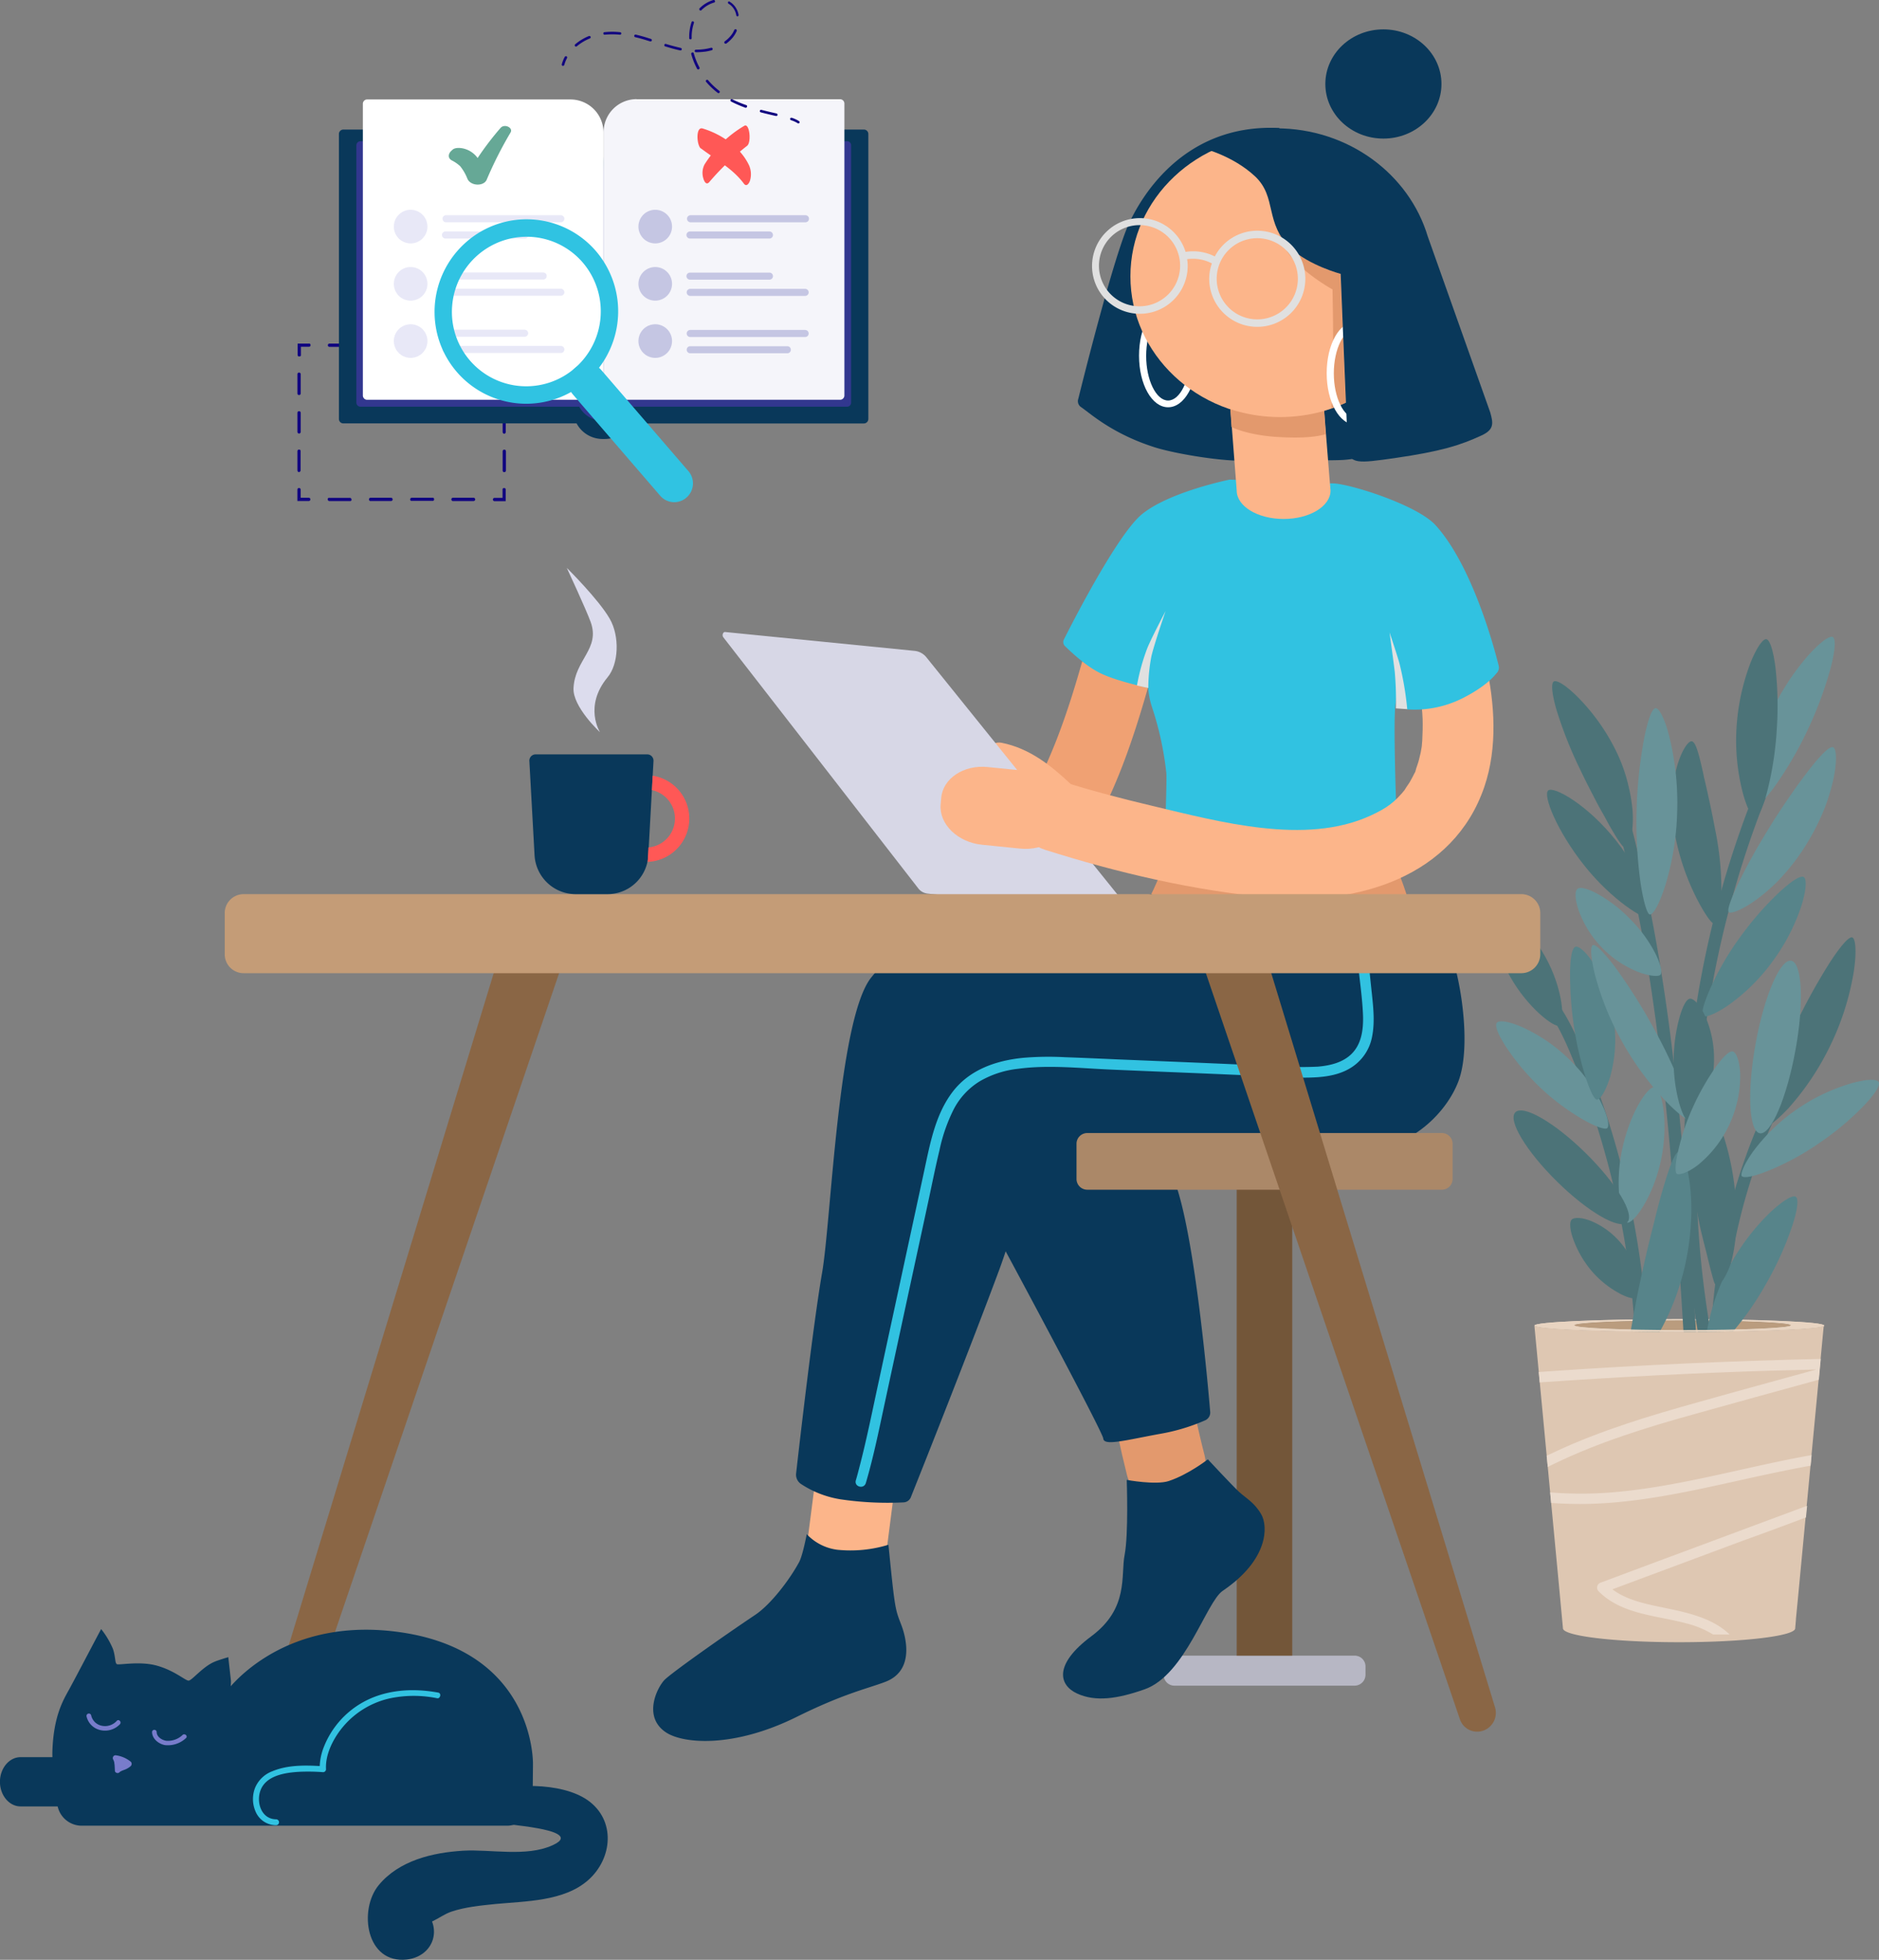 <svg id="illustrations" xmlns="http://www.w3.org/2000/svg" viewBox="0 0 638.54 665.8"><rect x="0" y="0" width="638.54" height="665.8" fill="#808080" stroke="none"/><defs><style>.cls-1{fill:#110580;}.cls-2{fill:#09385a;}.cls-3{fill:#32378f;}.cls-4{fill:#f5f5fa;}.cls-5{fill:#fff;}.cls-6{fill:#e8e8f7;}.cls-7{fill:#c5c6e3;}.cls-8{fill:#66a896;}.cls-9{fill:#ff5856;}.cls-10{fill:#30c3e2;}.cls-11{fill:#b7b7c4;}.cls-12{fill:#735639;}.cls-13{fill:#fcb58a;}.cls-14{fill:#e3996d;}.cls-15{fill:#e8d4c1;}.cls-16{fill:#ba9c7e;}.cls-17{fill:#4c7378;}.cls-18{fill:#689399;}.cls-19{fill:#57848a;}.cls-20{fill:#dec7b2;}.cls-21{fill:#ebdbcd;}.cls-22{fill:#f0a173;}.cls-23{fill:#31c2e1;}.cls-24{fill:#ab8868;}.cls-25{fill:#d7d7e6;}.cls-26{fill:#8a6645;}.cls-27{fill:#c49c77;}.cls-28{fill:#787ccb;}.cls-29{fill:#e0e0e0;}.cls-30{fill:#dcdced;}</style></defs><g id="book-right-and-wrong-by-oblik-studio"><path class="cls-1" d="M3406.35,2847.28a.53.53,0,0,1-.24-.2.67.67,0,0,1-.1-.3.56.56,0,0,1,.17-.4.52.52,0,0,1,.39-.17h2.73v-2.74a.63.63,0,0,1,0-.24.59.59,0,0,1,.12-.2.72.72,0,0,1,.19-.14.79.79,0,0,1,.22,0,.86.86,0,0,1,.23,0,.94.94,0,0,1,.19.14.82.82,0,0,1,.12.2.63.63,0,0,1,0,.24v3.86h-3.86A.5.5,0,0,1,3406.35,2847.28Z" transform="translate(-3238.52 -2677.07)"/><path class="cls-1" d="M3350.23,2847.24a.47.47,0,0,1-.24-.2.54.54,0,0,1-.1-.3.46.46,0,0,1,0-.21.52.52,0,0,1,.12-.19.49.49,0,0,1,.18-.14.57.57,0,0,1,.22,0h7a.54.54,0,0,1,.39.17.54.54,0,0,1,.17.4.52.52,0,0,1,0,.21,1,1,0,0,1-.12.19l-.19.13a.76.76,0,0,1-.21,0h-7A.54.54,0,0,1,3350.23,2847.24Zm14,0a.57.57,0,0,1-.32-.63.56.56,0,0,1,.54-.45h7a.52.52,0,0,1,.36.19.58.58,0,0,1,.15.38.56.56,0,0,1-.15.37.5.5,0,0,1-.36.18h-7a.53.53,0,0,1-.22,0Zm14,0a.57.57,0,0,1-.27-.26.52.52,0,0,1-.05-.37.63.63,0,0,1,.19-.32.56.56,0,0,1,.35-.13h7a.66.66,0,0,1,.24,0,.47.47,0,0,1,.2.12.64.64,0,0,1,.13.19.56.56,0,0,1,0,.23.59.59,0,0,1,0,.22.53.53,0,0,1-.13.19.82.82,0,0,1-.2.12.65.65,0,0,1-.24,0h-7a.55.55,0,0,1-.22,0Zm14,0a.57.57,0,0,1-.32-.63.56.56,0,0,1,.19-.32.58.58,0,0,1,.35-.13h7a.52.52,0,0,1,.39.17.56.56,0,0,1,0,.8.55.55,0,0,1-.39.16h-7a.82.82,0,0,1-.22,0Z" transform="translate(-3238.52 -2677.07)"/><path class="cls-1" d="M3339.58,2847.28v-3.86a.58.58,0,0,1,.16-.4.59.59,0,0,1,.4-.16.55.55,0,0,1,.39.16.54.54,0,0,1,.17.4v2.74h2.74a.56.56,0,0,1,.4.17.58.58,0,0,1,.16.4.55.55,0,0,1-.56.55Z" transform="translate(-3238.52 -2677.07)"/><path class="cls-1" d="M3339.92,2837.4a.63.63,0,0,1-.23-.2.57.57,0,0,1-.1-.3v-6.54a.55.55,0,0,1,.16-.39.57.57,0,0,1,.4-.18.51.51,0,0,1,.21.06.52.52,0,0,1,.19.11.76.76,0,0,1,.12.19.78.78,0,0,1,0,.21v6.54a.65.65,0,0,1-.08.26.58.58,0,0,1-.19.19.54.54,0,0,1-.25.09.5.5,0,0,1-.27,0Zm0-13.09a.49.49,0,0,1-.23-.2.63.63,0,0,1-.1-.29v-6.56a.62.62,0,0,1,.18-.36.59.59,0,0,1,.38-.14.57.57,0,0,1,.38.14.57.57,0,0,1,.18.36v6.55a.57.57,0,0,1-.16.39.55.55,0,0,1-.4.16.42.42,0,0,1-.22-.05Zm0-13.07a.5.5,0,0,1-.24-.19.55.55,0,0,1-.09-.3v-6.56a.57.57,0,0,1,.16-.39.58.58,0,0,1,.8,0,.57.57,0,0,1,.16.39v6.56a.44.44,0,0,1-.08.25.5.5,0,0,1-.18.2.62.62,0,0,1-.26.09.58.58,0,0,1-.26-.05Z" transform="translate(-3238.52 -2677.07)"/><path class="cls-1" d="M3340,2798.17a.52.52,0,0,1-.24-.2.59.59,0,0,1-.1-.29v-3.89h3.86a.78.78,0,0,1,.21,0,.7.7,0,0,1,.31.31.52.52,0,0,1,0,.21.54.54,0,0,1,0,.22.46.46,0,0,1-.13.18.44.44,0,0,1-.18.12.54.54,0,0,1-.21.05h-2.74v2.74a.57.57,0,0,1,0,.22.52.52,0,0,1-.12.18.57.57,0,0,1-.18.12.52.52,0,0,1-.21,0A.46.46,0,0,1,3340,2798.17Z" transform="translate(-3238.52 -2677.07)"/><path class="cls-1" d="M3350.26,2794.87a.57.57,0,0,1-.32-.63.63.63,0,0,1,.19-.32.55.55,0,0,1,.35-.12h7a.5.5,0,0,1,.36.18.54.54,0,0,1,.15.38.55.55,0,0,1-.15.38.54.54,0,0,1-.36.18h-7A.59.59,0,0,1,3350.26,2794.87Zm14,0a.57.57,0,0,1-.32-.63.7.7,0,0,1,.19-.32.57.57,0,0,1,.35-.12h7a.6.6,0,0,1,.23,0,.82.82,0,0,1,.2.12.5.5,0,0,1,.13.19.46.46,0,0,1,0,.23.44.44,0,0,1,0,.22.43.43,0,0,1-.13.19.47.47,0,0,1-.2.12.46.46,0,0,1-.23,0h-7a.57.57,0,0,1-.22,0Zm14,0a.52.52,0,0,1-.24-.2.53.53,0,0,1-.09-.3.52.52,0,0,1,0-.21.57.57,0,0,1,.12-.18.44.44,0,0,1,.18-.12.54.54,0,0,1,.22,0h7a.5.5,0,0,1,.36.18.54.54,0,0,1,.15.38.55.55,0,0,1-.15.38.54.54,0,0,1-.36.18h-7a.54.54,0,0,1-.22-.05Zm14,0a.52.52,0,0,1-.24-.2.63.63,0,0,1-.1-.3.58.58,0,0,1,.56-.56h7a.58.58,0,0,1,.56.56.54.54,0,0,1-.17.4.52.52,0,0,1-.39.17h-7a.57.57,0,0,1-.22,0Z" transform="translate(-3238.52 -2677.07)"/><path class="cls-1" d="M3409.67,2798.21a.54.54,0,0,1-.34-.49V2795h-2.73a.65.65,0,0,1-.24,0,.82.82,0,0,1-.2-.12.64.64,0,0,1-.13-.19.59.59,0,0,1-.05-.23.64.64,0,0,1,.05-.23.8.8,0,0,1,.13-.19.56.56,0,0,1,.2-.11.5.5,0,0,1,.24,0h3.85v3.87a.61.61,0,0,1-.08.26.5.5,0,0,1-.19.19.54.54,0,0,1-.25.09.65.65,0,0,1-.27-.05Z" transform="translate(-3238.52 -2677.07)"/><path class="cls-1" d="M3409.67,2837.44a.59.59,0,0,1-.24-.2.63.63,0,0,1-.1-.3v-6.55a.58.58,0,0,1,.17-.41.59.59,0,0,1,.4-.16.55.55,0,0,1,.39.16.58.58,0,0,1,.17.41v6.53a.64.64,0,0,1-.07.27.72.72,0,0,1-.19.2.48.48,0,0,1-.26.07.5.5,0,0,1-.27,0Zm0-13.08a.47.47,0,0,1-.24-.2.51.51,0,0,1-.1-.3v-6.52a.47.47,0,0,1,0-.24.49.49,0,0,1,.11-.2,1.33,1.33,0,0,1,.19-.14.59.59,0,0,1,.23-.05.64.64,0,0,1,.23.05.86.86,0,0,1,.18.14.41.41,0,0,1,.12.2.47.47,0,0,1,0,.24v6.53a.57.57,0,0,1-.16.39.6.6,0,0,1-.4.17A.44.44,0,0,1,3409.67,2824.36Zm0-13.07a.59.59,0,0,1-.24-.2.67.67,0,0,1-.1-.3v-6.55a.58.58,0,0,1,.19-.37.51.51,0,0,1,.37-.15.54.54,0,0,1,.38.15.53.53,0,0,1,.18.37v6.52a.62.62,0,0,1,0,.23.94.94,0,0,1-.12.18.44.44,0,0,1-.18.12.54.54,0,0,1-.22,0A.57.57,0,0,1,3409.67,2811.29Z" transform="translate(-3238.52 -2677.07)"/><path class="cls-2" d="M3532.05,2721.08h-76.8a11.63,11.63,0,0,0-11.62,11.66h0a11.63,11.63,0,0,0-11.62-11.66h-76.8a1.52,1.52,0,0,0-1.52,1.52v96.79a1.56,1.56,0,0,0,.44,1.08,1.5,1.5,0,0,0,1.08.44h79.25a9.92,9.92,0,0,0,3.68,3.87,10.1,10.1,0,0,0,5.14,1.43h.77a10,10,0,0,0,5.13-1.43,10.13,10.13,0,0,0,3.7-3.85h79.21a1.49,1.49,0,0,0,1.07-.45,1.53,1.53,0,0,0,.45-1.08v-96.76a1.5,1.5,0,0,0-.1-.59,1.6,1.6,0,0,0-.33-.51,1.43,1.43,0,0,0-.5-.34A1.52,1.52,0,0,0,3532.05,2721.08Z" transform="translate(-3238.52 -2677.07)"/><path class="cls-3" d="M3526.28,2725.05h-72.16a10.52,10.52,0,0,0-10.5,10.53h0a10.5,10.5,0,0,0-6.48-9.73,10.4,10.4,0,0,0-4-.8H3361a1.34,1.34,0,0,0-.52.1,1.37,1.37,0,0,0-.45.3,1.34,1.34,0,0,0-.29.45,1.32,1.32,0,0,0-.11.53v87.41a1.35,1.35,0,0,0,.1.53,1.19,1.19,0,0,0,.3.45,1.05,1.05,0,0,0,.45.3,1.17,1.17,0,0,0,.52.12h74.36a9.08,9.08,0,0,0,8,4.76h.7a9,9,0,0,0,4.63-1.29,9.1,9.1,0,0,0,3.33-3.47h74.36a1.37,1.37,0,0,0,1.37-1.38v-87.43a1.32,1.32,0,0,0-.1-.53,1.37,1.37,0,0,0-.3-.45,1.43,1.43,0,0,0-.44-.3A1.39,1.39,0,0,0,3526.28,2725.05Z" transform="translate(-3238.52 -2677.07)"/><path class="cls-4" d="M3454.84,2710.78H3524a1.47,1.47,0,0,1,1.47,1.47v99.17a1.47,1.47,0,0,1-1.47,1.47h-74.77a5.38,5.38,0,0,1-2.14-.43,5.57,5.57,0,0,1-1.82-1.21,5.74,5.74,0,0,1-1.21-1.82,5.64,5.64,0,0,1-.42-2.15V2722a11.22,11.22,0,0,1,11.21-11.25Z" transform="translate(-3238.52 -2677.07)"/><path class="cls-5" d="M3438,2812.89h-74.74a1.44,1.44,0,0,1-1-.43,1.46,1.46,0,0,1-.43-1v-99.17a1.46,1.46,0,0,1,.43-1,1.44,1.44,0,0,1,1-.43h69.13a11.22,11.22,0,0,1,11.21,11.25v85.25a5.64,5.64,0,0,1-.42,2.15,5.66,5.66,0,0,1-3,3A5.44,5.44,0,0,1,3438,2812.89Z" transform="translate(-3238.52 -2677.07)"/><path class="cls-6" d="M3378.05,2759.76a5.71,5.71,0,1,0-5.69-5.71A5.7,5.7,0,0,0,3378.05,2759.76Z" transform="translate(-3238.52 -2677.07)"/><path class="cls-6" d="M3429,2750.19H3390a1.2,1.2,0,0,0,0,2.39H3429a1.2,1.2,0,1,0,0-2.39Z" transform="translate(-3238.52 -2677.07)"/><path class="cls-6" d="M3416.91,2755.71h-27a1.2,1.2,0,0,0,0,2.4h27a1.2,1.2,0,0,0,0-2.4Z" transform="translate(-3238.52 -2677.07)"/><path class="cls-6" d="M3378.05,2798.65a5.71,5.71,0,1,0-5.69-5.71A5.7,5.7,0,0,0,3378.05,2798.65Z" transform="translate(-3238.52 -2677.07)"/><path class="cls-6" d="M3429,2794.6H3390a1.2,1.2,0,0,0,0,2.39H3429a1.2,1.2,0,1,0,0-2.39Z" transform="translate(-3238.52 -2677.07)"/><path class="cls-6" d="M3416.91,2789.08h-27a1.2,1.2,0,0,0,0,2.39h27a1.2,1.2,0,0,0,0-2.39Z" transform="translate(-3238.52 -2677.07)"/><path class="cls-6" d="M3378.05,2779.21a5.71,5.71,0,1,0-5.69-5.71A5.7,5.7,0,0,0,3378.05,2779.21Z" transform="translate(-3238.52 -2677.07)"/><path class="cls-6" d="M3429,2775.16H3390a1.2,1.2,0,0,0,0,2.39H3429a1.2,1.2,0,1,0,0-2.39Z" transform="translate(-3238.52 -2677.07)"/><path class="cls-6" d="M3423,2769.64h-33a1.2,1.2,0,0,0,0,2.39h33a1.2,1.2,0,1,0,0-2.39Z" transform="translate(-3238.52 -2677.07)"/><path class="cls-7" d="M3461.17,2759.76a5.71,5.71,0,1,0-5.69-5.71A5.71,5.71,0,0,0,3461.17,2759.76Z" transform="translate(-3238.52 -2677.07)"/><path class="cls-7" d="M3512.13,2775.2h-39.05a1.2,1.2,0,0,0,0,2.4h39.05a1.2,1.2,0,0,0,0-2.4Z" transform="translate(-3238.52 -2677.07)"/><path class="cls-7" d="M3500,2769.68h-27a1.2,1.2,0,0,0,0,2.4h27a1.2,1.2,0,0,0,0-2.4Z" transform="translate(-3238.52 -2677.07)"/><path class="cls-7" d="M3461.17,2798.65a5.71,5.71,0,1,0-5.69-5.71A5.71,5.71,0,0,0,3461.17,2798.65Z" transform="translate(-3238.52 -2677.07)"/><path class="cls-7" d="M3512.13,2750.19h-39.05a1.2,1.2,0,0,0,0,2.39h39.05a1.2,1.2,0,1,0,0-2.39Z" transform="translate(-3238.52 -2677.07)"/><path class="cls-7" d="M3500,2755.71h-27a1.2,1.2,0,0,0,0,2.4h27a1.2,1.2,0,0,0,0-2.4Z" transform="translate(-3238.52 -2677.07)"/><path class="cls-7" d="M3461.17,2779.21a5.71,5.71,0,1,0-5.69-5.71A5.71,5.71,0,0,0,3461.17,2779.21Z" transform="translate(-3238.52 -2677.07)"/><path class="cls-7" d="M3512.13,2789.17h-39.05a1.2,1.2,0,0,0,0,2.4h39.05a1.2,1.2,0,0,0,0-2.4Z" transform="translate(-3238.52 -2677.07)"/><path class="cls-7" d="M3506.08,2794.69h-33a1.2,1.2,0,0,0,0,2.4h33a1.2,1.2,0,1,0,0-2.4Z" transform="translate(-3238.52 -2677.07)"/><path class="cls-8" d="M3408.64,2720.51a100.62,100.62,0,0,0-7.81,10.24,8.31,8.31,0,0,0-5.17-3.3c-1.16-.21-2.66-.21-3.42.54l-.41.38c-.86.82-1.28,2.27.12,3.14a12.51,12.51,0,0,1,2.93,2,16.11,16.11,0,0,1,2.48,4.29c1.11,2.53,5.58,2.64,6.56.3a133.86,133.86,0,0,1,8.09-16C3413,2720.47,3410,2719,3408.64,2720.51Z" transform="translate(-3238.52 -2677.07)"/><path class="cls-9" d="M3491.44,2719.82a39.93,39.93,0,0,0-13.5,13.13,6.3,6.3,0,0,0-.39,4.78c.28,1,1,2.34,2,1.2a88.55,88.55,0,0,1,12.84-12.31c1.56-1.17.86-7.92-.95-6.8Z" transform="translate(-3238.52 -2677.07)"/><path class="cls-9" d="M3476.69,2727.46c5.16,3.92,10.71,6.75,14.63,12,.93,1.24,1.79-.19,2.06-1a7.55,7.55,0,0,0-.26-5.11c-2.84-6.12-9.19-10.63-15.83-12.63-2.44-.73-2,5.76-.6,6.8Z" transform="translate(-3238.52 -2677.07)"/><path class="cls-1" d="M3429.91,2699.44h-.18a.44.44,0,0,1-.3-.54,12.2,12.2,0,0,1,1-2.49.44.44,0,0,1,.26-.22.42.42,0,0,1,.33,0,.4.4,0,0,1,.21.25.44.44,0,0,1,0,.34,10.66,10.66,0,0,0-.93,2.3.54.54,0,0,1-.13.22A.52.52,0,0,1,3429.91,2699.44Z" transform="translate(-3238.52 -2677.07)"/><path class="cls-1" d="M3502.38,2716.48h-.16l-.63-.14c-1.46-.34-3-.69-4.56-1.11a.43.43,0,0,1-.24-.2.43.43,0,0,1,.46-.64c1.58.41,3.08.76,4.54,1.09l.63.15a.44.44,0,0,1,.27.19.44.44,0,0,1-.07.56A.43.43,0,0,1,3502.38,2716.48Zm-10.27-2.79h-.21a40.64,40.64,0,0,1-4.94-2.13.47.47,0,0,1-.19-.25.45.45,0,0,1,0-.32.43.43,0,0,1,.23-.21.44.44,0,0,1,.32,0,38.52,38.52,0,0,0,4.82,2,.6.6,0,0,1,.15.09.5.5,0,0,1,.1.14.42.42,0,0,1,0,.16.47.47,0,0,1,0,.17.36.36,0,0,1-.13.19.54.54,0,0,1-.2.1Zm-9.37-5a.32.32,0,0,1-.17,0,.35.35,0,0,1-.16-.08,25.55,25.55,0,0,1-3.92-3.72.41.41,0,0,1-.11-.32.51.51,0,0,1,.15-.3.47.47,0,0,1,.32-.1.42.42,0,0,1,.3.15,25.29,25.29,0,0,0,3.79,3.6.37.37,0,0,1,.12.13.3.3,0,0,1,.05.16.32.32,0,0,1,0,.17.28.28,0,0,1-.08.15.34.34,0,0,1-.12.12A.33.33,0,0,1,3482.74,2708.74Zm-6.87-8.06a.39.39,0,0,1-.26,0,.55.55,0,0,1-.19-.18,24.66,24.66,0,0,1-2-5,.47.47,0,0,1,0-.17.44.44,0,0,1,.06-.16.28.28,0,0,1,.11-.13.36.36,0,0,1,.15-.08.43.43,0,0,1,.33,0,.46.46,0,0,1,.21.26,23.57,23.57,0,0,0,1.95,4.84.42.42,0,0,1,0,.33.45.45,0,0,1-.21.26A.47.47,0,0,1,3475.87,2700.68Zm2.11-6a22.48,22.48,0,0,1-2.95.19.44.44,0,0,1,0-.88,19.21,19.21,0,0,0,2.83-.18,16.59,16.59,0,0,0,2.31-.47.47.47,0,0,1,.17,0,.52.52,0,0,1,.16.06.33.33,0,0,1,.13.11.41.41,0,0,1,.07.15.52.52,0,0,1,0,.17.49.49,0,0,1-.06.17.33.33,0,0,1-.11.13.35.35,0,0,1-.15.07,18.38,18.38,0,0,1-2.43.5Zm-8.17-.43h-.14c-1.53-.32-3.13-.76-5.18-1.4a.47.47,0,0,1-.2-.22.44.44,0,0,1,0-.3.41.41,0,0,1,.18-.23.4.4,0,0,1,.28-.07c2,.63,3.6,1,5.1,1.37a.38.38,0,0,1,.26.16.43.43,0,0,1,.1.29.5.5,0,0,1-.12.28.47.47,0,0,1-.27.14Zm15.33-2.32a.47.47,0,0,1-.23,0,.49.49,0,0,1-.18-.14.47.47,0,0,1-.08-.33.48.48,0,0,1,.17-.29,10.64,10.64,0,0,0,2-1.86,8.1,8.1,0,0,0,1.23-2,.47.47,0,0,1,.25-.23.42.42,0,0,1,.33,0,.43.43,0,0,1,.24.24.45.45,0,0,1,0,.34,9.79,9.79,0,0,1-1.36,2.23,12.23,12.23,0,0,1-2.13,2,.43.43,0,0,1-.22.09Zm-12-1.49h0a.33.33,0,0,1-.17,0,.42.42,0,0,1-.14-.09.45.45,0,0,1-.1-.14.47.47,0,0,1,0-.17,15.73,15.73,0,0,1,.8-5.4.39.39,0,0,1,.22-.25.42.42,0,0,1,.33,0,.45.45,0,0,1,.25.22.5.5,0,0,1,0,.34,15,15,0,0,0-.76,5.15.47.47,0,0,1-.12.28.4.4,0,0,1-.26.14Zm-13.48.75h-.2l-1.78-.56c-1.16-.35-2.24-.64-3.3-.88a.45.45,0,0,1-.27-.2.48.48,0,0,1-.06-.33.46.46,0,0,1,.07-.16.37.37,0,0,1,.13-.12.38.38,0,0,1,.16-.06.5.5,0,0,1,.17,0c1.07.25,2.17.55,3.35.9l1.8.56a.4.4,0,0,1,.23.17.43.43,0,0,1,.07.29.41.41,0,0,1-.11.26.43.43,0,0,1-.26.13Zm-25.35,1.72a.41.41,0,0,1-.22,0,.46.46,0,0,1-.18-.13.53.53,0,0,1-.08-.15.47.47,0,0,1,0-.17,1,1,0,0,1,.05-.16.47.47,0,0,1,.11-.13,17.44,17.44,0,0,1,4.66-2.81.47.47,0,0,1,.17,0,.51.51,0,0,1,.17,0,.71.71,0,0,1,.14.1.42.42,0,0,1,.09.14.45.45,0,0,1,0,.34.47.47,0,0,1-.24.24,16.63,16.63,0,0,0-4.43,2.66.47.47,0,0,1-.25.11Zm15-4h-.1a26.78,26.78,0,0,0-5.22,0,.45.45,0,0,1-.29-.1.46.46,0,0,1-.15-.27.52.52,0,0,1,.06-.3.45.45,0,0,1,.25-.18,25.65,25.65,0,0,1,5.4,0,.42.42,0,0,1,.3.15.46.46,0,0,1,.1.32.41.41,0,0,1-.13.25.37.37,0,0,1-.25.12Zm39.92-6.24a.45.45,0,0,1-.32-.07.46.46,0,0,1-.17-.28,5.77,5.77,0,0,0-2-3.5,6.36,6.36,0,0,0-.69-.46.48.48,0,0,1-.14-.25.47.47,0,0,1,0-.28.43.43,0,0,1,.21-.19.42.42,0,0,1,.27,0,7.54,7.54,0,0,1,.8.55,6.55,6.55,0,0,1,2.32,4,.46.46,0,0,1-.08.32.39.39,0,0,1-.28.18Zm-12.59-2a.47.47,0,0,1-.2,0,.45.45,0,0,1-.17-.11.34.34,0,0,1-.09-.14.47.47,0,0,1,0-.17.55.55,0,0,1,0-.17.42.42,0,0,1,.09-.14,11,11,0,0,1,4.69-2.82.47.47,0,0,1,.17,0,.39.39,0,0,1,.29.17.35.35,0,0,1,.07.15.47.47,0,0,1,0,.17.75.75,0,0,1,0,.16.37.37,0,0,1-.12.13.28.28,0,0,1-.15.08,9.93,9.93,0,0,0-4.32,2.59.46.46,0,0,1-.26.15Z" transform="translate(-3238.52 -2677.07)"/><path class="cls-1" d="M3509.88,2719a.41.41,0,0,1-.3-.08,9.57,9.57,0,0,0-2.22-1l-.16-.08a.36.36,0,0,1-.11-.14.34.34,0,0,1-.05-.17.37.37,0,0,1,0-.18.38.38,0,0,1,.09-.15.49.49,0,0,1,.14-.11.58.58,0,0,1,.18,0,.33.33,0,0,1,.17,0,10.15,10.15,0,0,1,2.43,1.13.49.49,0,0,1,.13.12.44.44,0,0,1,.06.16.48.48,0,0,1,0,.17.46.46,0,0,1-.07.16.44.44,0,0,1-.13.14A.36.36,0,0,1,3509.88,2719Z" transform="translate(-3238.52 -2677.07)"/></g><path class="cls-10" d="M3442.82,2802.74a6.3,6.3,0,0,0-8.93-.62,6.39,6.39,0,0,0-.65,9l29.64,34.37a6.29,6.29,0,0,0,8.92.62,6.37,6.37,0,0,0,.65-9Z" transform="translate(-3238.52 -2677.07)"/><path class="cls-10" d="M3397,2759.27a31.53,31.53,0,0,0-9.22,33.62,31.15,31.15,0,0,0,57.49,4,31.46,31.46,0,0,0-4.27-34.56,31.09,31.09,0,0,0-44-3.06Zm36.93,42.82a25.25,25.25,0,0,1-41.77-20.92,25.53,25.53,0,0,1,17.27-22.35,25.16,25.16,0,0,1,27.1,7.41,25.52,25.52,0,0,1-2.6,35.86Z" transform="translate(-3238.52 -2677.07)"/><path class="cls-11" d="M3698.9,3249.74h-61.28a3.65,3.65,0,0,1-3.65-3.66v-2.87a3.65,3.65,0,0,1,3.65-3.66h61.28a3.66,3.66,0,0,1,3.66,3.66v2.87A3.73,3.73,0,0,1,3698.9,3249.74Z" transform="translate(-3238.52 -2677.07)"/><path class="cls-12" d="M3677.67,3077.07h-18.88v162.48h18.88Z" transform="translate(-3238.52 -2677.07)"/><path class="cls-2" d="M3684.73,2800.66l16.46-1.57,3.33,32.4a40.56,40.56,0,0,1-9.47,1.83c-4.9.26-9.47,0-9.47,0Z" transform="translate(-3238.52 -2677.07)"/><path class="cls-2" d="M3622.34,2752.64c-5.42,11.24-17.38,59.91-17.38,59.91a2.42,2.42,0,0,0,1,2.87c3.14,2.16,10.52,9,24.89,13.59,7,2.23,24.11,5.1,32,4.51a4.17,4.17,0,0,0,2.48-1.37l8-111.59C3639.52,2718.87,3625.54,2746,3622.34,2752.64Z" transform="translate(-3238.52 -2677.07)"/><path class="cls-5" d="M3635.47,2815.43c-5.49,0-9.87-7.71-9.87-17.51s4.32-17.51,9.87-17.51,9.86,7.71,9.86,17.51S3641,2815.43,3635.47,2815.43Zm0-32.6c-4,0-7.45,6.92-7.45,15.15s3.4,15.16,7.45,15.16,7.45-6.93,7.45-15.16S3639.52,2782.83,3635.47,2782.83Z" transform="translate(-3238.52 -2677.07)"/><path class="cls-13" d="M3673.43,2818.82c28,0,50.76-21.44,50.76-47.88s-22.73-47.89-50.76-47.89-50.76,21.44-50.76,47.89S3645.39,2818.82,3673.43,2818.82Z" transform="translate(-3238.52 -2677.07)"/><path class="cls-14" d="M3695.84,2813.85c-.79-18.94-1.77-43-1.77-43.77,0,0-10.71-2.87-16.85-8.62A21.39,21.39,0,0,1,3673,2756a20.7,20.7,0,0,0,4.51,8.55c5.49,6.34,13.85,10.85,13.85,10.85-.06.65.66,21.95-.39,40.37A50.93,50.93,0,0,0,3695.84,2813.85Z" transform="translate(-3238.52 -2677.07)"/><path class="cls-15" d="M3809.19,3125.22c-27.11,0-49.06,1-49.2,2.15.14,1.18,22.09,2.16,49.2,2.16s49.06-1,49.19-2.16C3858.25,3126.13,3836.3,3125.22,3809.19,3125.22Zm1.11,3.72c-20.32,0-36.78-.72-36.78-1.63s16.46-1.63,36.78-1.63,36.78.72,36.78,1.63S3830.62,3128.94,3810.3,3128.94Z" transform="translate(-3238.52 -2677.07)"/><path class="cls-15" d="M3809.19,3125.22c-27.18,0-49.2,1-49.2,2.15s22,2.16,49.2,2.16,49.19-1,49.19-2.16S3836.37,3125.22,3809.19,3125.22Zm1.11,3.72c-20.32,0-36.78-.72-36.78-1.63s16.46-1.63,36.78-1.63,36.78.72,36.78,1.63S3830.62,3128.94,3810.3,3128.94Z" transform="translate(-3238.52 -2677.07)"/><path class="cls-16" d="M3810.3,3128.94c20.31,0,36.78-.73,36.78-1.63s-16.47-1.63-36.78-1.63-36.78.73-36.78,1.63S3790,3128.94,3810.3,3128.94Z" transform="translate(-3238.52 -2677.07)"/><path class="cls-17" d="M3837.34,2940a337.41,337.41,0,0,0-22.28,78,347.66,347.66,0,0,0-3.33,81.08,338.58,338.58,0,0,0,6.6,45.07c.59,2.68,4.71,1.57,4.12-1.11a337.63,337.63,0,0,1,4.24-159.14,330.67,330.67,0,0,1,14.77-42.79,2.11,2.11,0,0,0-1.51-2.62A2.19,2.19,0,0,0,3837.34,2940Z" transform="translate(-3238.52 -2677.07)"/><path class="cls-17" d="M3838.72,3053a205.16,205.16,0,0,0-18.82,93.42c.13,2.75,4.38,2.75,4.25,0a201.12,201.12,0,0,1,10.52-72,188.91,188.91,0,0,1,7.71-19.28C3843.55,3052.7,3839.9,3050.55,3838.72,3053Z" transform="translate(-3238.52 -2677.07)"/><path class="cls-17" d="M3785.14,2945.63a534.67,534.67,0,0,1,15,70.75c3.52,23.85,5.81,47.89,7.64,71.86,1.05,13.59,2,27.25,2.81,40.9.2,2.75,4.44,2.75,4.25,0-1.57-24.24-3.2-48.54-5.56-72.71s-5.55-48.22-10.32-72c-2.68-13.45-5.88-26.78-9.73-40C3788.47,2941.84,3784.42,2943,3785.14,2945.63Z" transform="translate(-3238.52 -2677.07)"/><path class="cls-17" d="M3760.25,3015.27c5.82,5.94,9.41,13.52,12.54,21.1a267.88,267.88,0,0,1,9.15,25.61,288.6,288.6,0,0,1,12.68,82.84c0,2.74,4.24,2.74,4.24,0a297,297,0,0,0-5.55-54.88,287.17,287.17,0,0,0-15.75-52.85c-3.59-8.89-7.51-17.84-14.37-24.76C3761.3,3010.3,3758.29,3013.31,3760.25,3015.27Z" transform="translate(-3238.52 -2677.07)"/><path class="cls-17" d="M3789.59,3099.67a26.54,26.54,0,0,0-10.33-7.77c-3.26-1.31-5.88-1.31-6.66-.46s-.59,3.4.52,6.53a35.59,35.59,0,0,0,5.82,10.33,33.07,33.07,0,0,0,9.08,7.7c2.87,1.7,5.36,2.42,6.07,2,.92-.58,1.44-3.13.85-6.59A25.19,25.19,0,0,0,3789.59,3099.67Z" transform="translate(-3238.52 -2677.07)"/><path class="cls-18" d="M3803.05,3070.86c2.61-12.8.2-24-2.22-24.43s-8.63,9.08-11.18,21.69.07,23.91,1.77,24.3C3793.58,3093,3800.43,3083.67,3803.05,3070.86Z" transform="translate(-3238.52 -2677.07)"/><path class="cls-17" d="M3791.52,3092.31c2.65-2.7-3.71-13.25-14.21-23.57s-21.17-16.49-23.83-13.79,3.71,13.26,14.21,23.58S3788.86,3095,3791.52,3092.31Z" transform="translate(-3238.52 -2677.07)"/><path class="cls-19" d="M3811,3107.58a87.82,87.82,0,0,0,2.15-15.22,70.69,70.69,0,0,0-.32-12.54c-.85-7.19-2.55-11.5-3.73-11.5s-2.94,4.18-4.9,10.78c-1,3.26-2.09,7.18-3.13,11.43s-2.29,8.95-3.4,13.92-2.16,9.66-3,14-1.57,8.36-2.15,11.75c-1.11,6.8-1.37,11.37-.59,11.77,1,.45,4.44-2.68,8.36-8.69a78.39,78.39,0,0,0,5.88-11.11A84.93,84.93,0,0,0,3811,3107.58Z" transform="translate(-3238.52 -2677.07)"/><path class="cls-19" d="M3838.85,3112.93a108.28,108.28,0,0,0,8.75-19.46c1.77-5.36,2.22-9.09,1.18-9.81s-4.31,1.25-8.49,5.1a75.16,75.16,0,0,0-13.4,17.31,72,72,0,0,0-7.77,20.52,35,35,0,0,0-.85,6.86,4.1,4.1,0,0,0,.19,2.09,1.54,1.54,0,0,0,.33.52,1.5,1.5,0,0,0,.66.46,1.12,1.12,0,0,0,1-.13c.4-.26.66-.72.53-1s-.33-.2-.39-.2-.14.07-.2.14.06,0,0,0a.19.19,0,0,1-.13-.07.88.88,0,0,1-.13-.19v.32l.26-.2h.06a2.56,2.56,0,0,1,.92.07h.26a.24.24,0,0,0,.2-.07,32.91,32.91,0,0,0,4.83-4.83A102.75,102.75,0,0,0,3838.85,3112.93Z" transform="translate(-3238.52 -2677.07)"/><path class="cls-17" d="M3828,3080.53a89.8,89.8,0,0,0-5.62-22.74c-2.28-5.61-4.51-9-5.75-8.82s-2.28,4.05-2.87,10.06a117.11,117.11,0,0,0,.52,23,120.48,120.48,0,0,0,2.09,12.35c.85,3.79,1.76,7,2.42,9.8s1.24,5,1.7,6.66.78,2.75,1.24,2.81,1.5-.52,2.55-2.09a24.57,24.57,0,0,0,2.94-7.25,54.56,54.56,0,0,0,1.3-10.91A88.72,88.72,0,0,0,3828,3080.53Z" transform="translate(-3238.52 -2677.07)"/><path class="cls-18" d="M3771.49,3036.69a55.75,55.75,0,0,0-15.61-10.64c-4.57-2-7.9-2.49-8.69-1.51s.46,4.05,3.07,8.1a82.07,82.07,0,0,0,11.7,13.92,77.33,77.33,0,0,0,14.63,10.91c4.25,2.42,7.45,3.46,8.1,2.87.85-.72.2-4.05-2-8.55A52.76,52.76,0,0,0,3771.49,3036.69Z" transform="translate(-3238.52 -2677.07)"/><path class="cls-17" d="M3763.59,3002c-6.27-11.17-15.49-17.64-17.58-16.34s-.46,12.22,5.62,23.07,15.16,17.57,16.79,16.79C3770.38,3024.48,3769.86,3013.18,3763.59,3002Z" transform="translate(-3238.52 -2677.07)"/><path class="cls-19" d="M3786.91,3023.37a48.85,48.85,0,0,0-6.53-18.49c-2.75-4.38-5.42-6.6-6.53-6.14s-1.7,3.72-1.77,8.56a120.46,120.46,0,0,0,1.24,18,115.51,115.51,0,0,0,4,17.64c1.5,4.63,3,7.71,3.85,7.71,1.11.06,3-2.81,4.51-7.71A46.55,46.55,0,0,0,3786.91,3023.37Z" transform="translate(-3238.52 -2677.07)"/><path class="cls-18" d="M3856.88,3065.31a94.7,94.7,0,0,0,15.16-12.74c3.59-3.79,5.55-6.79,4.9-7.9s-4.18-1-9.35.45a64.75,64.75,0,0,0-18.48,8.83,62.78,62.78,0,0,0-14.77,14.24c-3.14,4.37-4.44,7.71-3.92,8.42.72.85,4.25.13,9.08-1.83A88.43,88.43,0,0,0,3856.88,3065.31Z" transform="translate(-3238.52 -2677.07)"/><path class="cls-17" d="M3860.67,3031.93a90.84,90.84,0,0,0,7.84-24.89c1-6.73.58-11.11-.53-11.5s-4,2.94-7.57,8.43a202.1,202.1,0,0,0-12.09,22,179,179,0,0,0-9.28,23.39c-2,6.27-2.74,10.59-2,11.11s4.58-1.9,9.21-6.86A91.65,91.65,0,0,0,3860.67,3031.93Z" transform="translate(-3238.52 -2677.07)"/><path class="cls-18" d="M3848.64,3034c3-16.18,2.31-29.86-1.41-30.54s-9.14,11.9-12.09,28.09-2.31,29.85,1.41,30.53S3845.69,3050.17,3848.64,3034Z" transform="translate(-3238.52 -2677.07)"/><path class="cls-18" d="M3852.83,2925a127.29,127.29,0,0,0,7.84-21.17c1.5-5.74,1.76-9.67.72-10.32s-4.32,1.7-8.37,6.21a82.18,82.18,0,0,0-12.6,19.4,79,79,0,0,0-6.73,22.15c-.85,6-.53,10,.32,10.32,1,.39,3.92-2.35,7.45-7.12A124.62,124.62,0,0,0,3852.83,2925Z" transform="translate(-3238.52 -2677.07)"/><path class="cls-17" d="M3842.31,2925a116.67,116.67,0,0,0-.46-21.36c-.72-5.56-1.89-9.22-3.07-9.41s-3.4,2.94-5.49,8.29a74.72,74.72,0,0,0-4.63,21.5,70.82,70.82,0,0,0,2,21.95c1.44,5.55,3.27,9,4.19,9,1.11,0,2.74-3.46,4.18-8.88A111.64,111.64,0,0,0,3842.31,2925Z" transform="translate(-3238.52 -2677.07)"/><path class="cls-18" d="M3852.18,2964.24a80,80,0,0,0,6.14-11.95,68.22,68.22,0,0,0,3.26-10.58c1.31-6.21,1-10.33-.13-10.78s-4,2.41-7.77,7.18c-1.83,2.35-4,5.23-6.21,8.43s-4.57,6.66-6.92,10.45-4.51,7.39-6.4,10.78-3.53,6.54-4.84,9.28c-2.61,5.49-4,9.34-3.27,9.93s4.64-.78,9.74-4.57A59,59,0,0,0,3844,2975,71.66,71.66,0,0,0,3852.18,2964.24Z" transform="translate(-3238.52 -2677.07)"/><path class="cls-17" d="M3821.4,2959c-.78-4.11-1.56-8-2.35-11.43-.33-1.76-.78-3.4-1.11-5-.2-.79-.39-1.51-.52-2.29s-.33-1.44-.46-2.09c-1.24-5.36-2.22-9.08-3.53-9.28-1.11-.2-3.52,3-5.16,9.08-.19.72-.39,1.57-.59,2.35s-.26,1.7-.39,2.55a54.38,54.38,0,0,0-.46,5.69,68,68,0,0,0,1.05,12.8,81,81,0,0,0,7.45,21.36c2.68,5.16,5,8.3,5.81,8.17,1.11-.2,2.16-4,2.35-9.93A101.51,101.51,0,0,0,3821.4,2959Z" transform="translate(-3238.52 -2677.07)"/><path class="cls-19" d="M3841.07,3003.44a67,67,0,0,0,9.67-18.81c1.63-5.29,1.83-9,.72-9.61s-4.12,1.37-8.1,5a108.21,108.21,0,0,0-13.46,15.36,95.18,95.18,0,0,0-10.26,17.7c-2.22,5-3.07,8.49-2.42,9.08.85.72,4.32-.59,8.82-3.72A65,65,0,0,0,3841.07,3003.44Z" transform="translate(-3238.52 -2677.07)"/><path class="cls-17" d="M3788,2932.82A69.68,69.68,0,0,0,3775,2914.2c-4.12-4.18-7.38-6.21-8.43-5.62s-.65,4.44,1,10a141.62,141.62,0,0,0,8,20.05c1.77,3.73,3.53,7.12,5.16,10.26.79,1.57,1.64,3.07,2.42,4.44s1.5,2.75,2.15,3.92c2.75,4.84,4.77,8,5.69,7.91s2.42-3.86,2.42-9.93a32.61,32.61,0,0,0-.33-4.9,47.63,47.63,0,0,0-1-5.56A54.79,54.79,0,0,0,3788,2932.82Z" transform="translate(-3238.52 -2677.07)"/><path class="cls-17" d="M3787.63,2962.55c-9.61-12.09-21.17-18.56-23-16.92s2.94,13.72,12.28,25.48,20.58,18.68,22,17.64C3800.76,2987.5,3797.23,2974.63,3787.63,2962.55Z" transform="translate(-3238.52 -2677.07)"/><path class="cls-18" d="M3792.85,2989.66a48.21,48.21,0,0,0-11.17-8.76c-3.4-1.89-6.07-2.61-7.06-1.89s-.91,3.59.4,7.38a35.47,35.47,0,0,0,20.51,21c3.79,1.37,6.66,1.5,7.25.85.72-.85.07-3.6-1.63-7.06A46.17,46.17,0,0,0,3792.85,2989.66Z" transform="translate(-3238.52 -2677.07)"/><path class="cls-18" d="M3800.3,3026.05a184,184,0,0,0-12.8-20.25c-3.73-5-6.67-8-7.65-7.65s-.78,4.25.72,10.19a96.75,96.75,0,0,0,9,22.28,99.76,99.76,0,0,0,14.44,19.93c4.44,4.7,7.9,7.25,8.55,6.92.86-.45,0-4.24-2.15-10A174.19,174.19,0,0,0,3800.3,3026.05Z" transform="translate(-3238.52 -2677.07)"/><path class="cls-17" d="M3821,3037.22a35.75,35.75,0,0,0-3.14-15.22c-1.76-3.73-3.86-5.82-5.1-5.62s-2.48,2.74-3.53,6.46a56.55,56.55,0,0,0-1.95,14.12,54.83,54.83,0,0,0,1.69,14.17c1,3.79,2.22,6.4,3.14,6.54,1.11.19,3.2-1.77,5.16-5.43A33,33,0,0,0,3821,3037.22Z" transform="translate(-3238.52 -2677.07)"/><path class="cls-18" d="M3826.3,3058.91a39.43,39.43,0,0,0,3.6-16.92c-.2-4.58-1.38-7.45-2.55-7.71s-3.33,1.89-5.82,5.36a84.37,84.37,0,0,0-7.71,13.58,75.69,75.69,0,0,0-5,14.83c-1,4.19-1.17,7.26-.45,7.78s3.85-.33,7.44-3.2A38.64,38.64,0,0,0,3826.3,3058.91Z" transform="translate(-3238.52 -2677.07)"/><path class="cls-18" d="M3808.47,2952.87a94.23,94.23,0,0,0-2.55-25.08c-1.57-6.4-3.53-10.19-4.77-10.13s-2.68,4.05-3.92,10.39a153.75,153.75,0,0,0-2.55,24.5,150,150,0,0,0,1.37,24.63c1,6.4,2.23,10.45,3.14,10.58,1.11.13,3.27-3.59,5.23-9.86A92.73,92.73,0,0,0,3808.47,2952.87Z" transform="translate(-3238.52 -2677.07)"/><path class="cls-20" d="M3858.38,3127.38c-.13,1.17-22.08,2.15-49.19,2.15s-49.07-1-49.2-2.15v.45l8.3,87.74,1.37,14.7c.07,2.61,17.71,4.71,39.46,4.71s39.46-2.1,39.46-4.71l.26-3.07V3227l.66-6.8,8.75-92.38A.61.61,0,0,0,3858.38,3127.38Z" transform="translate(-3238.52 -2677.07)"/><path class="cls-21" d="M3852.24,3192.58l.39-3.92a1,1,0,0,1-.46.13l-44.23,16.46c-8.49,3.14-17,6.34-25.41,9.47a1.78,1.78,0,0,0-.78,2.94c7.84,7.91,19.6,8.17,29.79,10.91a32.29,32.29,0,0,1,9.14,3.79h5.62c-6.53-6.33-16.46-7.84-25.35-9.73-5.09-1.11-10.32-2.48-14.5-5.62,14.7-5.49,29.33-10.91,44-16.4Q3841.37,3196.7,3852.24,3192.58Z" transform="translate(-3238.52 -2677.07)"/><path class="cls-21" d="M3813.82,3157.62c14.24-4,28.55-7.9,42.79-11.82l.66-7.06q-45.57,1-91.14,4.12c-1.57.13-3.14.2-4.7.33l.32,3.53c26.27-1.83,52.59-3.21,78.86-4l15.15-.39c-13.26,3.66-26.52,7.25-39.78,11-16.66,4.64-33.26,9.61-48.93,16.92l-2.94,1.38.39,3.78c.78-.39,1.63-.78,2.42-1.17C3781.94,3167,3797.88,3162.07,3813.82,3157.62Z" transform="translate(-3238.52 -2677.07)"/><path class="cls-21" d="M3777.37,3188c16.72-.26,33.19-3.79,49.46-7.38,9-2,18-4,27-5.62l.33-3.59c-22.15,3.92-44,10.51-66.38,12.54a129.71,129.71,0,0,1-22.47.13l.33,3.59C3769.6,3187.93,3773.45,3188.06,3777.37,3188Z" transform="translate(-3238.52 -2677.07)"/><path class="cls-15" d="M3847.15,3127.31c0,.92-16.47,1.64-36.79,1.64s-36.78-.72-36.78-1.64h-13.45v.07c.13,1.17,22.08,2.15,49.19,2.15s49.06-1,49.19-2.15v-.07Z" transform="translate(-3238.52 -2677.07)"/><path class="cls-22" d="M3611,2884.61c-5.3,19.54-10.46,39.46-19.54,57.62-2.42,4.84-6.79,17.12-13.65,16.66a19,19,0,0,1-15.36-10.65c-2.87-5.75-11-7.38-16.33-4.31-5.88,3.46-7.19,10.59-4.31,16.33,5.36,10.78,15.81,18.17,27.31,21.17,15.35,4,27.5-2.29,36.06-15,15-22.35,21.89-49.85,28.88-75.46C3638.15,2876.05,3615.09,2869.72,3611,2884.61Z" transform="translate(-3238.52 -2677.07)"/><path class="cls-14" d="M3615.67,3150.51c1.57,9.27,3.53,18.49,5.82,27.63,4.11,16.14,30.44,9.28,26.33-6.86-2.36-9.14-4.25-18.36-5.82-27.63-1.17-6.86-10.26-10.72-16.79-9C3617.44,3136.66,3614.5,3143.58,3615.67,3150.51Z" transform="translate(-3238.52 -2677.07)"/><path class="cls-14" d="M3708.9,2960.85s7.84,19.47,7.84,21.23-36.26,6.86-51.09,6c-11.43-.65-37.44-4.77-35.93-7.25S3639,2959,3639,2959s19,4.77,34.24,4.32S3708.9,2960.85,3708.9,2960.85Z" transform="translate(-3238.52 -2677.07)"/><path class="cls-2" d="M3629.66,2980.84s10.51,3.46,16.59,4.31c25.93,3.73,42.73,1.57,42.73,1.57s-77,42.14-79.51,47.63,21.75,24.5,28.87,45.86c6.34,19,10.59,66.31,11.44,76.5a2.88,2.88,0,0,1-1.7,2.88,66.15,66.15,0,0,1-15.49,4.63c-11.49,2.1-18.94,4.19-19.14,1.57s-42.92-81.86-44.49-84.47-26.06-40.83-27.11-50.57C3538.78,3001.49,3629.66,2980.84,3629.66,2980.84Z" transform="translate(-3238.52 -2677.07)"/><path class="cls-23" d="M3656.44,2840s-20.77,4.18-30,11.89c-8.23,6.93-23.25,36.19-26.39,42.47a1.87,1.87,0,0,0,.33,2.15c2,2,7,6.66,11.56,9,5.88,3.07,17.64,5.42,17.64,5.42l2.68-17.77s-6.47,11.76-2.16,24.43a107.35,107.35,0,0,1,4.77,22.09c.2,2.74-.39,18.29-.39,18.29a204.24,204.24,0,0,0,32.86,5.29c17,1.17,45.93-4.31,45.93-4.31s-1.44-36.07-.52-42.6a49.54,49.54,0,0,0-2-22.6l5,19.86s17.12,2.15,20.38.46,8.56-6.28,10.91-8.3a2.52,2.52,0,0,0,.79-2.48c-1.64-6.67-9.08-34.11-21.43-47.76-6.34-7-29.59-14.24-35-14.24S3656.44,2840,3656.44,2840Z" transform="translate(-3238.52 -2677.07)"/><path class="cls-2" d="M3708.64,2724.15c10.9,0,19.73-8.3,19.73-18.55s-8.83-18.55-19.73-18.55-19.73,8.3-19.73,18.55S3697.74,2724.15,3708.64,2724.15Z" transform="translate(-3238.52 -2677.07)"/><path class="cls-2" d="M3621.42,3179.84s9.87,1.82,14.25.39c6.72-2.22,13.32-7.38,13.32-7.38s8.36,9,10.65,11.1,5.23,3.59,7.52,7.64,2.48,15.36-13.14,25.94c-5.62,3.86-12.67,28.55-26.52,33.45-9.28,3.27-16.66,4.31-22.93,1.44s-8-9.93,4.83-19.47,9.93-20.64,11.3-27.64S3621.42,3179.84,3621.42,3179.84Z" transform="translate(-3238.52 -2677.07)"/><path class="cls-13" d="M3516.63,3171.8c-1.3,10.32-2.67,20.65-4,31-.92,6.92,6.92,12.87,13.65,12.87,8.1,0,12.74-5.95,13.66-12.87,1.3-10.32,2.68-20.65,4-31,.92-6.92-6.92-12.87-13.65-12.87C3522.19,3158.93,3517.55,3164.88,3516.63,3171.8Z" transform="translate(-3238.52 -2677.07)"/><path class="cls-13" d="M3577.33,2937.92c7.84,1.57,13.85,6.66,19.53,12.08,4,3.86,9.67-2.54,5.62-6.46-6.8-6.47-14.24-12.28-23.52-14.11C3573.54,2928.32,3571.84,2936.81,3577.33,2937.92Z" transform="translate(-3238.52 -2677.07)"/><path class="cls-13" d="M3688.26,2813.4l-31.82-.2s2.35,30.32,2.35,30.51c0,5.36,7.13,9.67,15.95,9.67s15.94-4.31,15.94-9.67C3690.61,2843.58,3688.26,2813.4,3688.26,2813.4Z" transform="translate(-3238.52 -2677.07)"/><path class="cls-14" d="M3673.43,2818.76a54.37,54.37,0,0,1-16.79-2.68l.39,6.07c3.59,1.7,9.28,2.94,15,3.33,5,.33,12.16.53,17-.91l-.52-7.9A55.16,55.16,0,0,1,3673.43,2818.76Z" transform="translate(-3238.52 -2677.07)"/><path class="cls-2" d="M3717.2,2982s13.92,15.29,16.4,26,4.11,27,.52,36.46-14.9,23.19-35.48,24.43c-34,2-104.78-10.32-107.92-10.32s-1.9,20.71-12.54,49.65c-9.54,25.74-26.53,68.53-30.12,77.48a2.77,2.77,0,0,1-2.48,1.77,108.91,108.91,0,0,1-21.5-1.05,34.1,34.1,0,0,1-13.39-5.22,3.79,3.79,0,0,1-1.63-3.53c1.11-9.93,5.88-51.22,8.82-68.14,3.13-17.84,5.42-86.57,16.79-100.48,9.93-12.15,13.52-13.46,24.69-17,10.06-3.13,117.53-4.11,117.53-4.11Z" transform="translate(-3238.52 -2677.07)"/><path class="cls-2" d="M3510.1,3207.73c-3.27,6.08-9.73,14.51-15,18-12.47,8.37-28.35,19.67-30.7,22s-7.71,12.48.46,17.9c5.88,3.86,22.86,5.36,44.29-5.23,16.14-8,24.17-9.66,30.05-11.89,9.8-3.59,7.58-14.3,5.56-19.53-1.57-4.11-2-4.9-3.14-15.55-.26-2.28-1.18-11.56-1.18-11.56a44,44,0,0,1-17.37,1.7,17.25,17.25,0,0,1-10.39-5.29S3511.28,3205.58,3510.1,3207.73Z" transform="translate(-3238.52 -2677.07)"/><path class="cls-24" d="M3728.5,3081.25H3608a3.65,3.65,0,0,1-3.65-3.66v-12A3.65,3.65,0,0,1,3608,3062H3728.5a3.65,3.65,0,0,1,3.66,3.66v12A3.65,3.65,0,0,1,3728.5,3081.25Z" transform="translate(-3238.52 -2677.07)"/><path class="cls-25" d="M3485,2891.79l64.42,6.41a5.91,5.91,0,0,1,4,2.28l68.59,85.13c.79,1,.13,2.61-.91,2.48l-67.42-7.45a4.61,4.61,0,0,1-3.2-1.89l-66.12-85.13C3483.77,2892.9,3484.23,2891.66,3485,2891.79Z" transform="translate(-3238.52 -2677.07)"/><path class="cls-13" d="M3720.2,2908.71l.78,3.73c.07.52.59,3.33.4,2.22s.26,2.09.32,2.81c.14,1.31.2,2.61.27,3.92.06,2.41,0,4.83-.13,7.31-.07.72-.14,1.51-.2,2.23,0-.2.26-1.83.06-.4s-.52,2.94-.91,4.38c-.26,1.11-.65,2.16-1,3.2-.72,2.42.2.07-.65,1.77-.53,1-1,2-1.57,2.94-.33.52-2.55,3.72-1.37,2.22-3.66,4.57-6.41,6.59-12,9.14-22.09,10.13-51.22,2.09-74.09-3.33-10.13-2.42-20.25-5-30.18-8.17-14.7-4.63-21,18.43-6.34,23.07,24.7,7.84,50.7,13.91,76.5,16.26,29.6,2.68,62.39-7,72.85-37.63,4.57-13.45,3.52-28.35.52-42C3740,2887.29,3716.93,2893.69,3720.2,2908.71Z" transform="translate(-3238.52 -2677.07)"/><path class="cls-23" d="M3712.89,2901.4c2.15-1.44,26.06-18.49,26.06-18.49l8.49,22.34s-2.41,4.25-12,9.08a36.21,36.21,0,0,1-18.75,3.73Z" transform="translate(-3238.52 -2677.07)"/><path class="cls-23" d="M3698.25,2987.7c.65,6,1.24,12.09,1.9,18.1.58,5.42,1.37,10.91,1.57,16.4.12,4.57-.46,9.47-3.86,12.87-3,3-7.32,4-11.43,4.37a122.23,122.23,0,0,1-14.7-.19l-17.84-.79c-12-.52-24-1-36-1.5-5.82-.26-11.63-.52-17.45-.72a103.12,103.12,0,0,0-14.17.2c-9.15.91-18.1,3.92-23.92,11.43-6,7.78-7.77,17.77-9.79,27.11-2.55,11.83-5.1,23.59-7.65,35.41s-5.1,23.59-7.64,35.41c-2.16,9.87-4.12,19.86-6.67,29.6-.39,1.5-.78,3.07-1.24,4.57-.65,2.22,2.75,3.14,3.4.91,2.48-8.42,4.25-17,6.08-25.54,2.54-11.82,5.09-23.58,7.64-35.41s5.16-23.78,7.71-35.67c1.17-5.49,2.28-11,3.59-16.4a56.56,56.56,0,0,1,4.7-13.65,24.12,24.12,0,0,1,9.22-9.93,33.14,33.14,0,0,1,12.87-4.12c10.19-1.37,20.84-.19,31.09.26,12,.53,24,1,36,1.51l18.16.78c5,.2,10.19.65,15.23.39,4.24-.19,8.68-.91,12.41-3.2a15.82,15.82,0,0,0,7.31-10.52c1-4.9.46-9.93-.06-14.83-.65-6-1.24-12.08-1.89-18.09-.33-2.94-.59-5.82-.92-8.76C3701.52,2985.48,3698,2985.41,3698.25,2987.7Z" transform="translate(-3238.52 -2677.07)"/><path class="cls-26" d="M3334.17,3265a6.38,6.38,0,0,1-3.92-8L3409,2998.81a6.36,6.36,0,0,1,8.1-4l8.23,2.94a6.32,6.32,0,0,1,3.79,8.17l-86.89,255.38A6.39,6.39,0,0,1,3334.17,3265Z" transform="translate(-3238.52 -2677.07)"/><path class="cls-26" d="M3742.62,3265a6.4,6.4,0,0,0,3.92-8l-78.73-258.25a6.34,6.34,0,0,0-8.1-4l-8.23,2.94a6.32,6.32,0,0,0-3.79,8.17l86.95,255.31A6.2,6.2,0,0,0,3742.62,3265Z" transform="translate(-3238.52 -2677.07)"/><path class="cls-27" d="M3755.55,3007.69H3321.3a6.41,6.41,0,0,1-6.41-6.4v-14.05a6.42,6.42,0,0,1,6.41-6.4h434.25a6.42,6.42,0,0,1,6.4,6.4v14.05A6.45,6.45,0,0,1,3755.55,3007.69Z" transform="translate(-3238.52 -2677.07)"/><path class="cls-2" d="M3373,3231.38c-39.92-5-57.82,20.71-57.88,20.78s1.89,1.37,1.89-4l-.91-8.1s-3.4,1-4.71,1.57c-4.05,1.7-7.7,6.46-8.82,6.4s-4.83-3.46-10.77-5.1-12.94-.06-13.6-.52-.39-2.48-1.3-5.16a28.61,28.61,0,0,0-4-6.73c-.13.13-9.08,17.25-11,20.71s-5.1,8.82-5.56,20.32c-.65,15.36,9.67,9.14,9.67,9.14l-7.18-6.66h-13.33c-3.85,0-7,3.79-7,8.37s3.14,8.36,7,8.36h174l.14-14.38C3419.62,3276.27,3420.53,3237.33,3373,3231.38Z" transform="translate(-3238.52 -2677.07)"/><path class="cls-2" d="M3411.12,3297.31H3266a8.37,8.37,0,0,1,0-16.73h145.1a8.37,8.37,0,0,1,0,16.73Z" transform="translate(-3238.52 -2677.07)"/><path class="cls-23" d="M3387.41,3252.09c-8.89-1.63-18.29-1-26.2,3.66a30,30,0,0,0-12.54,14.57,20,20,0,0,0-1.5,6.73c-5.36-.32-11.11-.32-16.08,1.76a10.23,10.23,0,0,0-5.88,5.62,10.53,10.53,0,0,0,.13,8,7.53,7.53,0,0,0,7,4.71,1,1,0,0,0,0-2c-5.1-.06-6.86-5.94-5.23-10,2-5,8.56-5.88,13.2-6.14a66.29,66.29,0,0,1,8,.13,1,1,0,0,0,1-1c-.26-4.7,2.09-9.67,5-13.46a29,29,0,0,1,17.12-10.71,39.79,39.79,0,0,1,15.68.06C3388.13,3254.19,3388.65,3252.29,3387.41,3252.09Z" transform="translate(-3238.52 -2677.07)"/><path class="cls-2" d="M3401.39,3295.22c6.53,1.49,13.39,1.77,20,3,3.86.71,12,2.54,4.9,5.74-8.89,4.05-21,1.31-30.38,1.85-10.39.63-21.75,3.31-28.68,11.68s-4.38,26.85,9.6,25.28c8.37-1,12-9.47,6.67-16.07-.26-.31-.52-.65-.78-1,.84,1.49,1.69,2.94,2.61,4.43-.59-1.63-1.57.46.26-.38,2.16-1.05,4-2.42,6.27-3.22,4.84-1.62,9.93-2.08,14.9-2.6,10.32-1,23.45-.85,31.68-8.16s9.41-20.26-.13-27.06c-9.15-6.45-26.78-5.74-37-2.42C3397.34,3287.77,3396.82,3294.11,3401.39,3295.22Z" transform="translate(-3238.52 -2677.07)"/><path class="cls-28" d="M3267.92,3260.13a6.18,6.18,0,0,0,4.7,4.7,7,7,0,0,0,6.67-2c.65-.79-.46-1.9-1.11-1.11a5.35,5.35,0,0,1-5.1,1.63,4.6,4.6,0,0,1-3.59-3.59A.81.81,0,0,0,3267.92,3260.13Z" transform="translate(-3238.52 -2677.07)"/><path class="cls-28" d="M3290.19,3265.42c0,2.35,2.22,4.12,4.38,4.51a9,9,0,0,0,7.12-2.35c.79-.66-.33-1.77-1.11-1.11a7.18,7.18,0,0,1-5.49,2c-1.5-.2-3.33-1.31-3.33-3A.79.79,0,0,0,3290.19,3265.42Z" transform="translate(-3238.52 -2677.07)"/><path class="cls-28" d="M3283,3275.61a10.21,10.21,0,0,0-5.17-2.22.89.89,0,0,0-.84.46,1,1,0,0,0,0,1,.58.58,0,0,1,.13.26c-.07-.26,0,.07.06.13a2.64,2.64,0,0,1,.13.46c0,.07.07.13.07.26v.07a1.33,1.33,0,0,0,.06.45c.07.72.07,1.38.13,2.09v.26a1,1,0,0,0,1.05.59h.06a1.54,1.54,0,0,0,.46-.26l.13-.13a1.54,1.54,0,0,1,.46-.26c.06-.06.19-.06.26-.13s.07-.07.13-.07a4.22,4.22,0,0,0,.52-.19,6.78,6.78,0,0,0,2.22-1.24A1.07,1.07,0,0,0,3283,3275.61Zm-2.81,2.88h0C3280.33,3278.42,3280.2,3278.49,3280.14,3278.49Z" transform="translate(-3238.52 -2677.07)"/><path class="cls-29" d="M3634.62,2884.67s-3.92,11.37-4.83,15.42a58.73,58.73,0,0,0-1.05,10.71l-3.85-.84a71.05,71.05,0,0,1,3.46-12.55C3629.66,2894.08,3634.62,2884.67,3634.62,2884.67Z" transform="translate(-3238.52 -2677.07)"/><path class="cls-29" d="M3710.73,2891.92s1.5,11,1.77,13.4a110.14,110.14,0,0,1,.39,12.41l3.85.26a104.26,104.26,0,0,0-2.61-15.42C3713.34,2899.63,3710.73,2891.92,3710.73,2891.92Z" transform="translate(-3238.52 -2677.07)"/><path class="cls-5" d="M3699.23,2821.37c-5.48,0-9.86-7.71-9.86-17.51s4.31-17.51,9.86-17.51,9.87,7.71,9.87,17.51S3704.79,2821.37,3699.23,2821.37Zm0-32.6c-4.05,0-7.44,6.92-7.44,15.15s3.39,15.16,7.44,15.16,7.45-6.92,7.45-15.16S3703.28,2788.77,3699.23,2788.77Z" transform="translate(-3238.52 -2677.07)"/><path class="cls-2" d="M3742,2825c4.31-2,4-4.11,2.94-7.84l-21.23-59.78c-6.34-21.16-27-36.71-51.49-36.71-15.94,0-25.08,6.73-25.08,6.73s10.32,2.48,17.9,9.6,3.07,15.88,12.22,24.5c6.14,5.75,16.85,8.62,16.85,8.62,0,.85,1.7,41.55,2.42,58.8.26,6.08,3.72,5.49,15.87,3.79C3728.5,2830.38,3734.84,2828.29,3742,2825Z" transform="translate(-3238.52 -2677.07)"/><path class="cls-29" d="M3665.78,2755.45a16.29,16.29,0,0,0-14.44,8.75,16,16,0,0,0-7.38-1.76,16.85,16.85,0,0,0-2.55.2,16.25,16.25,0,1,0,.72,4.7,12.8,12.8,0,0,0-.19-2.22,13.92,13.92,0,0,1,8.42,1.44,15.32,15.32,0,0,0-.91,5.22,16.33,16.33,0,1,0,16.33-16.33Zm-40,25.68a13.79,13.79,0,1,1,13.78-13.79A13.8,13.8,0,0,1,3625.8,2781.13Zm40,4.44a13.79,13.79,0,1,1,13.79-13.79A13.79,13.79,0,0,1,3665.78,2785.57Z" transform="translate(-3238.52 -2677.07)"/><path class="cls-13" d="M3585.17,2965.36l-13-1.31c-8.16-.85-14.5-6.92-14-13.59l.2-2.28c.52-6.6,7.64-11.37,15.81-10.52l13,1.3c8.17.85,14.5,6.93,14,13.59l-.2,2.29C3600.45,2961.51,3593.33,2966.21,3585.17,2965.36Z" transform="translate(-3238.52 -2677.07)"/><path class="cls-2" d="M3445,2980.84h-10.91a14,14,0,0,1-13.91-13.2l-1.77-32.07a2.14,2.14,0,0,1,2.09-2.22h38a2.14,2.14,0,0,1,2.1,2.22l-1.77,32.07A13.86,13.86,0,0,1,3445,2980.84Z" transform="translate(-3238.52 -2677.07)"/><path class="cls-9" d="M3460.32,2940.6l-.26,4.9a9.86,9.86,0,0,1-1.18,19.47l-.26,4.9a14.73,14.73,0,0,0,1.7-29.27Z" transform="translate(-3238.52 -2677.07)"/><path class="cls-30" d="M3442.42,2925.83s-9.34-8.62-9-15c.46-9.67,9.15-13.33,5.82-22.47-1.57-4.31-8.1-18.36-8.1-18.36s10.78,10.65,14.57,17.25c3.46,5.94,3.07,15.42-.72,19.92C3436.8,2917.08,3442.42,2925.83,3442.42,2925.83Z" transform="translate(-3238.52 -2677.07)"/></svg>